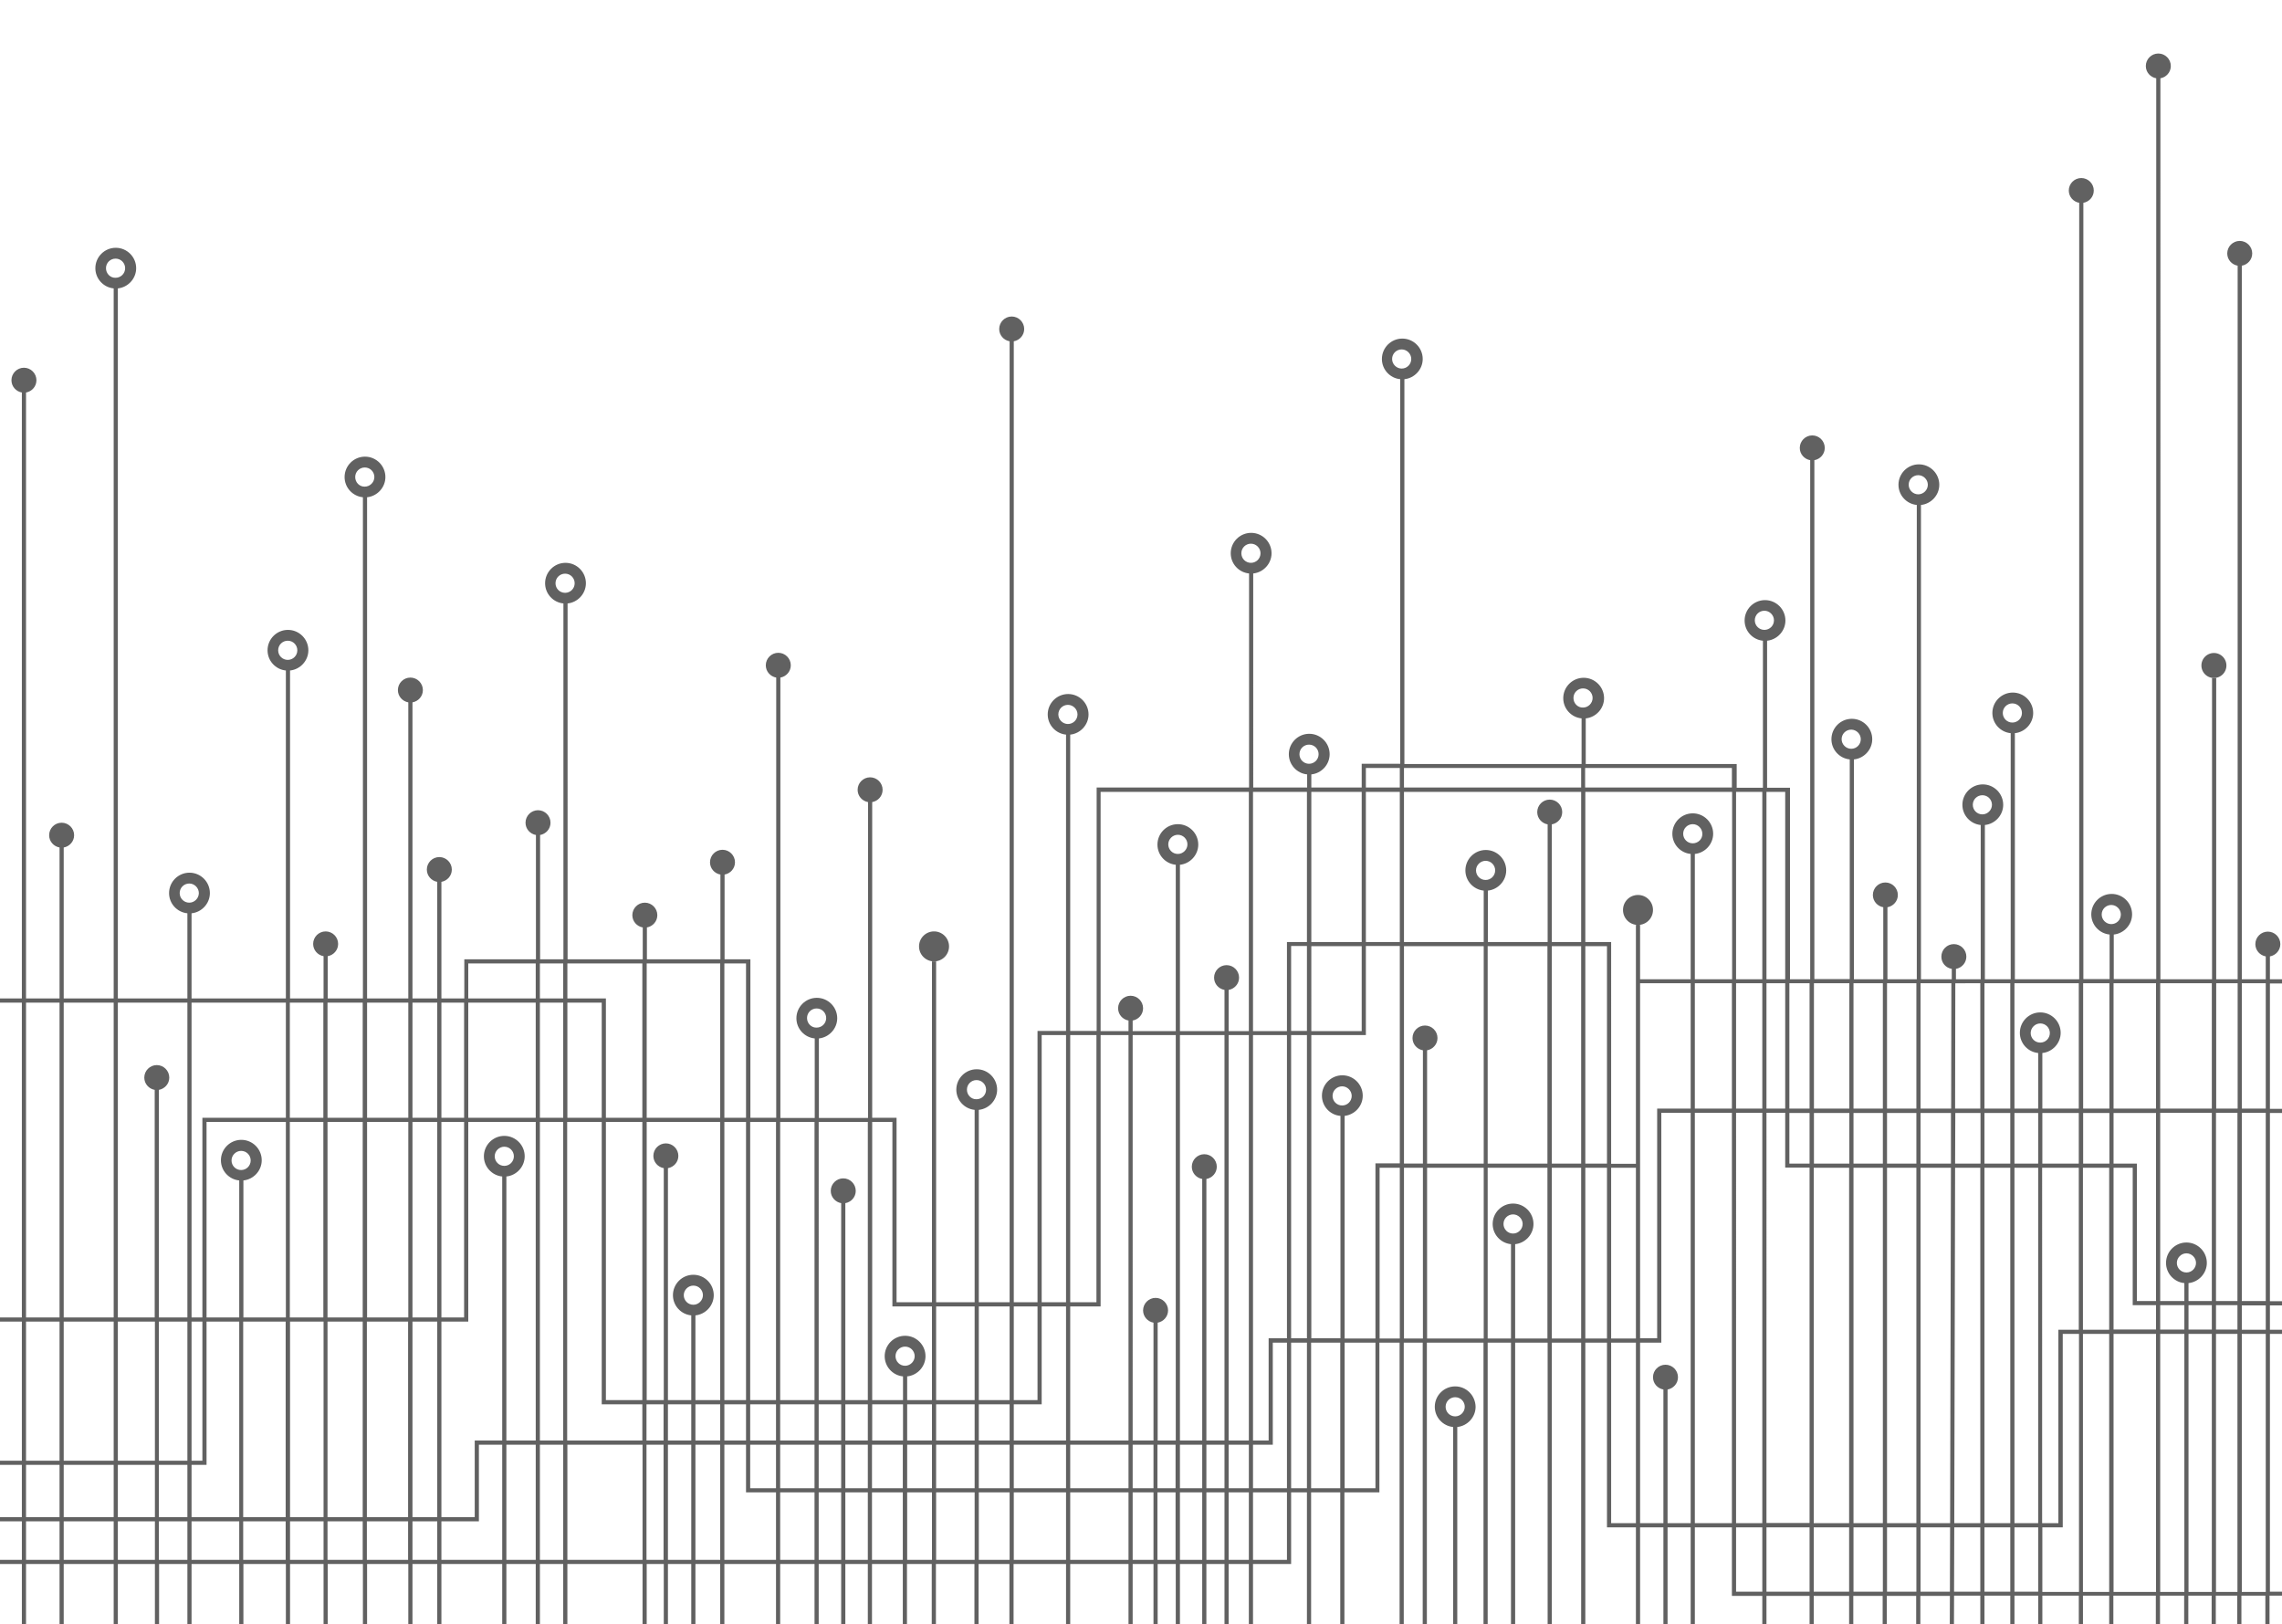 <?xml version="1.0" encoding="utf-8"?>
<svg id="master-artboard" viewBox="0 0 1096 780" version="1.0" xmlns="http://www.w3.org/2000/svg" x="0px" y="0px" width="1096px" height="780px" enable-background="new 0 0 1096 780" xmlns:xlink="http://www.w3.org/1999/xlink">
<defs>
			<path d="M 0 0 H 1096 V 780 H 0 V 0 Z" id="SVGID_1_"/>
		</defs><clipPath id="SVGID_2_">
			<use overflow="visible" xlink:href="#SVGID_1_"/>
		</clipPath><path d="M 1069.3 319.6 A 6 6 0 0 1 1063.3 325.6 A 6 6 0 0 1 1057.3 319.6 A 6 6 0 0 1 1063.3 313.6 A 6 6 0 0 1 1069.3 319.6 Z" fill="#616161" transform="matrix(1, 0, 0, 1, 0, 0)"/><path d="M 455.8 454.5 A 7.2 7.2 0 0 1 448.6 461.7 A 7.2 7.2 0 0 1 441.4 454.5 A 7.2 7.2 0 0 1 448.6 447.3 A 7.2 7.2 0 0 1 455.8 454.5 Z" fill="#616161" transform="matrix(1, 0, 0, 1, 0, 0)"/><path fill="#616161" d="M698.9,665.8c-5.4,0-9.8,4.4-9.8,9.8c0,5,3.8,9.2,8.8,9.7v105.4h2V685.3c4.9-0.5,8.8-4.7,8.8-9.7&#10;&#9;&#9;&#9;&#9;C708.6,670.2,704.3,665.8,698.9,665.8z M698.9,680.2c-2.6,0-4.6-2.1-4.6-4.6c0-2.6,2.1-4.6,4.6-4.6c2.6,0,4.6,2.1,4.6,4.6&#10;&#9;&#9;&#9;&#9;C703.5,678.1,701.4,680.2,698.9,680.2z" transform="matrix(1, 0, 0, 1, 0, 0)"/><path fill="#616161" d="M1147.5,764.4h-57.3V640.6h25.1v-2h-25.1v-11.7h27.8v-2h-27.8v-90.4h33.9v-2h-33.9v-60.2h47.1v-2h-47.1&#10;&#9;&#9;&#9;&#9;v-11c2.8-0.5,5-2.9,5-5.9c0-3.3-2.7-6-6-6c-3.3,0-6,2.7-6,6c0,3,2.2,5.4,5,5.9v11h-11.5V127.6c2.8-0.5,5-2.9,5-5.9&#10;&#9;&#9;&#9;&#9;c0-3.3-2.7-6-6-6c-3.3,0-6,2.7-6,6c0,3,2.2,5.4,5,5.9v342.7h-10.3V325.6h-2v144.7h-24.8V37.6c2.8-0.5,5-2.9,5-5.9&#10;&#9;&#9;&#9;&#9;c0-3.3-2.7-6-6-6s-6,2.7-6,6c0,3,2.2,5.4,5,5.9v432.6h-20.4v-21.4c4.9-0.5,8.8-4.7,8.8-9.7c0-5.4-4.4-9.8-9.8-9.8&#10;&#9;&#9;&#9;&#9;s-9.8,4.4-9.8,9.8c0,5,3.8,9.2,8.8,9.7v21.4h-12.6V97.4c2.8-0.5,5-2.9,5-5.9c0-3.3-2.7-6-6-6s-6,2.7-6,6c0,3,2.2,5.4,5,5.9v372.9&#10;&#9;&#9;&#9;&#9;h-30.9V352.1c4.9-0.5,8.8-4.7,8.8-9.7c0-5.4-4.4-9.8-9.8-9.8c-5.4,0-9.8,4.4-9.8,9.8c0,5,3.8,9.2,8.8,9.7v118.2h-12.4v-74.1&#10;&#9;&#9;&#9;&#9;c4.9-0.5,8.8-4.7,8.8-9.7c0-5.4-4.4-9.8-9.8-9.8c-5.4,0-9.8,4.4-9.8,9.8c0,5,3.8,9.2,8.8,9.7v74.1h-11.9l0-5c2.8-0.5,5-2.9,5-5.9&#10;&#9;&#9;&#9;&#9;c0-3.3-2.7-6-6-6s-6,2.7-6,6c0,3,2.1,5.4,5,5.9l0,5h-14.8V242.5c4.9-0.5,8.8-4.7,8.8-9.7c0-5.4-4.4-9.8-9.8-9.8s-9.8,4.4-9.8,9.8&#10;&#9;&#9;&#9;&#9;c0,5,3.8,9.2,8.8,9.7v227.8h-14.1v-34.6c2.8-0.5,5-2.9,5-5.9c0-3.3-2.7-6-6-6c-3.3,0-6,2.7-6,6c0,3,2.2,5.4,5,5.9v34.6h-14.1&#10;&#9;&#9;&#9;&#9;V364.7c4.9-0.5,8.8-4.7,8.8-9.7c0-5.4-4.4-9.8-9.8-9.8s-9.8,4.4-9.8,9.8c0,5,3.8,9.2,8.8,9.7v105.5h-17V221c2.8-0.5,5-2.9,5-5.9&#10;&#9;&#9;&#9;&#9;c0-3.3-2.7-6-6-6c-3.3,0-6,2.7-6,6c0,3,2.2,5.4,5,5.9v249.3h-9.7v-92h-11v-70.6c4.9-0.5,8.8-4.7,8.8-9.7c0-5.4-4.4-9.8-9.8-9.8&#10;&#9;&#9;&#9;&#9;s-9.8,4.4-9.8,9.8c0,5,3.8,9.2,8.8,9.7v70.6h-12.6v-11.4h-72.5v-21.9c4.9-0.5,8.8-4.7,8.8-9.7c0-5.4-4.4-9.8-9.8-9.8&#10;&#9;&#9;&#9;&#9;c-5.4,0-9.8,4.4-9.8,9.8c0,5,3.8,9.2,8.8,9.7v21.9h-85.1V182.1c4.9-0.5,8.8-4.7,8.8-9.7c0-5.4-4.4-9.8-9.8-9.8s-9.8,4.4-9.8,9.8&#10;&#9;&#9;&#9;&#9;c0,5,3.8,9.2,8.8,9.7v184.7H654v11.4h-24.2v-6.3c4.9-0.5,8.8-4.7,8.8-9.7c0-5.4-4.4-9.8-9.8-9.8c-5.4,0-9.8,4.4-9.8,9.8&#10;&#9;&#9;&#9;&#9;c0,5,3.8,9.2,8.8,9.7v6.3h-25.9V275.4c4.9-0.5,8.8-4.7,8.8-9.7c0-5.4-4.4-9.8-9.8-9.8s-9.8,4.4-9.8,9.8c0,5,3.8,9.2,8.8,9.7&#10;&#9;&#9;&#9;&#9;v102.8h-73.2v116.9H514V352.8c4.9-0.5,8.8-4.7,8.8-9.7c0-5.4-4.4-9.8-9.8-9.8s-9.8,4.4-9.8,9.8c0,5,3.8,9.2,8.8,9.7v142.3h-13.7&#10;&#9;&#9;&#9;&#9;v130.3h-11.4V163.9c2.8-0.5,5-2.9,5-5.9c0-3.3-2.7-6-6-6c-3.3,0-6,2.7-6,6c0,3,2.2,5.4,5,5.9v461.5h-14.8V533&#10;&#9;&#9;&#9;&#9;c4.9-0.5,8.8-4.7,8.8-9.7c0-5.4-4.4-9.8-9.8-9.8s-9.8,4.4-9.8,9.8c0,5,3.8,9.2,8.8,9.7v92.4h-18.5V461.7h-1h-1v163.7h-17v-88.6&#10;&#9;&#9;&#9;&#9;h-11.7V385.2c2.8-0.5,5-2.9,5-5.9c0-3.3-2.7-6-6-6c-3.3,0-6,2.7-6,6c0,3,2.2,5.4,5,5.9v151.7h-23.6v-38.2&#10;&#9;&#9;&#9;&#9;c4.9-0.5,8.8-4.7,8.8-9.7c0-5.4-4.4-9.8-9.8-9.8s-9.8,4.4-9.8,9.8c0,5,3.8,9.2,8.8,9.7v38.2h-16.5V325.4c2.8-0.5,5-2.9,5-5.9&#10;&#9;&#9;&#9;&#9;c0-3.3-2.7-6-6-6c-3.3,0-6,2.7-6,6c0,3,2.2,5.4,5,5.9v211.4h-12.4v-76.1h-12.4V420c2.8-0.5,5-2.9,5-5.9c0-3.3-2.7-6-6-6&#10;&#9;&#9;&#9;&#9;c-3.3,0-6,2.7-6,6c0,3,2.2,5.4,5,5.9v40.7h-35.3v-15.3c2.8-0.5,5-2.9,5-5.9c0-3.3-2.7-6-6-6c-3.3,0-6,2.7-6,6c0,3,2.2,5.4,5,5.9&#10;&#9;&#9;&#9;&#9;v15.3h-36.1V289.8c4.9-0.5,8.8-4.7,8.8-9.7c0-5.4-4.4-9.8-9.8-9.8s-9.8,4.4-9.8,9.8c0,5,3.8,9.2,8.8,9.7v170.9h-11.2V401&#10;&#9;&#9;&#9;&#9;c2.8-0.5,5-2.9,5-5.9c0-3.3-2.7-6-6-6c-3.3,0-6,2.7-6,6c0,3,2.2,5.4,5,5.9v59.7h-34.4v18.8H212v-56c2.8-0.5,5-2.9,5-5.9&#10;&#9;&#9;&#9;&#9;c0-3.3-2.7-6-6-6c-3.3,0-6,2.7-6,6c0,3,2.2,5.4,5,5.9v56h-11.9V337.3c2.8-0.5,5-2.9,5-5.9c0-3.3-2.7-6-6-6c-3.3,0-6,2.7-6,6&#10;&#9;&#9;&#9;&#9;c0,3,2.2,5.4,5,5.9v142.2h-19.8V238.8c4.9-0.5,8.8-4.7,8.8-9.7c0-5.4-4.4-9.8-9.8-9.8s-9.8,4.4-9.8,9.8c0,5,3.8,9.2,8.8,9.7&#10;&#9;&#9;&#9;&#9;v240.7h-16.9v-20.3c2.8-0.5,5-2.9,5-5.9c0-3.3-2.7-6-6-6c-3.3,0-6,2.7-6,6c0,3,2.2,5.4,5,5.9v20.3h-16.1V322&#10;&#9;&#9;&#9;&#9;c4.9-0.5,8.8-4.7,8.8-9.7c0-5.4-4.4-9.8-9.8-9.8s-9.8,4.4-9.8,9.8c0,5,3.8,9.2,8.8,9.7v157.5H92v-40.9c4.9-0.5,8.8-4.7,8.8-9.7&#10;&#9;&#9;&#9;&#9;c0-5.4-4.4-9.8-9.8-9.8s-9.8,4.4-9.8,9.8c0,5,3.8,9.2,8.8,9.7v40.9H56.6v-341c4.9-0.5,8.8-4.7,8.8-9.7c0-5.4-4.4-9.8-9.8-9.8&#10;&#9;&#9;&#9;&#9;s-9.8,4.4-9.8,9.8c0,5,3.8,9.2,8.8,9.7v341h-24V407c2.8-0.5,5-2.9,5-5.9c0-3.3-2.7-6-6-6c-3.3,0-6,2.7-6,6c0,3,2.2,5.4,5,5.9&#10;&#9;&#9;&#9;&#9;v72.5H12.5v-291c2.8-0.5,5-2.9,5-5.9c0-3.3-2.7-6-6-6c-3.3,0-6,2.7-6,6c0,3,2.2,5.4,5,5.9v291H-0.4v2h10.9v151.2H-0.4v2h10.9&#10;&#9;&#9;&#9;&#9;v66.8H-2.3v2h12.8v25.1H-1.3v2h11.8v18.5H-3.4v2h13.9v39.6h2v-39.6h16.1v39.6h2v-39.6h24v45.8h2v-45.8h17.8v39.6h2v-39.6H90v39.6&#10;&#9;&#9;&#9;&#9;h2v-39.6h22.9v39.6h2v-39.6h20.4v37.3h2v-37.3h16.1v39.6h2v-39.6h16.9v37.3h2v-37.3h19.8v37.3h2v-37.3H210v37.3h2v-37.3h29.2&#10;&#9;&#9;&#9;&#9;v39.6h2v-39.6h14.1v37.3h2v-37.3h11.2v37.3h2v-37.3h36.1v37.3h2v-37.3h8.2V795h2v-43.9H332v37.3h2v-37.3h11.9v46.6h2v-46.6h24.8&#10;&#9;&#9;&#9;&#9;v46.6h2v-46.6h16.5v39.6h2v-39.6H404V795h2v-43.9h10.8v39.6h2v-39.6h14.8v39.6h2v-39.6h11.9v39.6h2v-39.6h18.5v39.6h2v-39.6h14.8&#10;&#9;&#9;&#9;&#9;v39.6h2v-39.6H512v39.6h2v-39.6h28v39.6h2v-39.6h10v39.6h2v-39.6h8.7v39.6h2v-39.6h10.7v39.6h2v-39.6h8.7v39.6h2v-39.6h9.7v39.6&#10;&#9;&#9;&#9;&#9;h2v-39.6h18.3v-34.4h7.6v74h2v-74h14v74h2v-74h16.8v-71.9h9.7v145.9h2V644.8h9.1v145.9h2V644.8h27.2v145.9h2V644.8h11.2v145.9h2&#10;&#9;&#9;&#9;&#9;V644.8h15.6v145.9h2V644.8h14.1v145.9h2V644.8h10.4v88.7h13.9v57.2h2v-57.2h11.2v57.2h2v-57.2H812v57.2h2v-57.2h17.8v32.9h14.6&#10;&#9;&#9;&#9;&#9;v24.2h2v-24.2h20.7v24.2h2v-24.2h17v24.2h2v-24.2h14.1v24.2h2v-24.2h14.1v24.2h2v-24.2h14.2l-0.1,24.2l2,0l0.1-24.3h12.6v24.2h2&#10;&#9;&#9;&#9;&#9;v-24.2h12.4v24.2h2v-24.2h11.4v24.2h2v-24.2h17.5v24.2h2v-24.2h12.6v24.2h2v-24.2h20.4v24.2h2v-24.2h11.6v24.2h2v-24.2h11.2v24.2&#10;&#9;&#9;&#9;&#9;h2v-24.2h10.3v24.2h2v-24.2h11.5v24.2h2v-24.2h57.3V764.4z M1009.4,439.2c0-2.6,2.1-4.6,4.6-4.6s4.6,2.1,4.6,4.6&#10;&#9;&#9;&#9;&#9;c0,2.6-2.1,4.6-4.6,4.6S1009.4,441.7,1009.4,439.2z M961.9,342.4c0-2.6,2.1-4.6,4.6-4.6c2.6,0,4.6,2.1,4.6,4.6&#10;&#9;&#9;&#9;&#9;c0,2.6-2.1,4.6-4.6,4.6C963.9,347,961.9,344.9,961.9,342.4z M947.5,386.5c0-2.6,2.1-4.6,4.6-4.6c2.6,0,4.6,2.1,4.6,4.6&#10;&#9;&#9;&#9;&#9;s-2.1,4.6-4.6,4.6C949.5,391.1,947.5,389,947.5,386.5z M916.7,232.8c0-2.6,2.1-4.6,4.6-4.6s4.6,2.1,4.6,4.6s-2.1,4.6-4.6,4.6&#10;&#9;&#9;&#9;&#9;S916.7,235.3,916.7,232.8z M884.5,355c0-2.6,2.1-4.6,4.6-4.6s4.6,2.1,4.6,4.6c0,2.6-2.1,4.6-4.6,4.6S884.5,357.5,884.5,355z&#10;&#9;&#9;&#9;&#9; M842.8,297.9c0-2.6,2.1-4.6,4.6-4.6s4.6,2.1,4.6,4.6c0,2.6-2.1,4.6-4.6,4.6S842.8,300.5,842.8,297.9z M755.7,335.2&#10;&#9;&#9;&#9;&#9;c0-2.6,2.1-4.6,4.6-4.6c2.6,0,4.6,2.1,4.6,4.6s-2.1,4.6-4.6,4.6C757.8,339.9,755.7,337.8,755.7,335.2z M668.6,172.4&#10;&#9;&#9;&#9;&#9;c0-2.6,2.1-4.6,4.6-4.6s4.6,2.1,4.6,4.6c0,2.6-2.1,4.6-4.6,4.6S668.6,174.9,668.6,172.4z M624.1,362.2c0-2.6,2.1-4.6,4.6-4.6&#10;&#9;&#9;&#9;&#9;c2.6,0,4.6,2.1,4.6,4.6c0,2.6-2.1,4.6-4.6,4.6C626.2,366.8,624.1,364.8,624.1,362.2z M596.2,265.7c0-2.6,2.1-4.6,4.6-4.6&#10;&#9;&#9;&#9;&#9;s4.6,2.1,4.6,4.6c0,2.6-2.1,4.6-4.6,4.6S596.2,268.3,596.2,265.7z M508.3,343.1c0-2.6,2.1-4.6,4.6-4.6s4.6,2.1,4.6,4.6&#10;&#9;&#9;&#9;&#9;c0,2.6-2.1,4.6-4.6,4.6S508.3,345.6,508.3,343.1z M464.4,523.3c0-2.6,2.1-4.6,4.6-4.6c2.6,0,4.6,2.1,4.6,4.6&#10;&#9;&#9;&#9;&#9;c0,2.6-2.1,4.6-4.6,4.6C466.5,528,464.4,525.9,464.4,523.3z M387.6,488.9c0-2.6,2.1-4.6,4.6-4.6c2.6,0,4.6,2.1,4.6,4.6&#10;&#9;&#9;&#9;&#9;c0,2.6-2.1,4.6-4.6,4.6C389.7,493.6,387.6,491.5,387.6,488.9z M266.8,280.1c0-2.6,2.1-4.6,4.6-4.6c2.6,0,4.6,2.1,4.6,4.6&#10;&#9;&#9;&#9;&#9;c0,2.6-2.1,4.6-4.6,4.6C268.9,284.7,266.8,282.7,266.8,280.1z M170.6,229.1c0-2.6,2.1-4.6,4.6-4.6c2.6,0,4.6,2.1,4.6,4.6&#10;&#9;&#9;&#9;&#9;s-2.1,4.6-4.6,4.6C172.7,233.8,170.6,231.7,170.6,229.1z M133.6,312.3c0-2.6,2.1-4.6,4.6-4.6c2.6,0,4.6,2.1,4.6,4.6&#10;&#9;&#9;&#9;&#9;c0,2.6-2.1,4.6-4.6,4.6C135.7,316.9,133.6,314.9,133.6,312.3z M86.3,428.9c0-2.6,2.1-4.6,4.6-4.6s4.6,2.1,4.6,4.6&#10;&#9;&#9;&#9;&#9;s-2.1,4.6-4.6,4.6S86.3,431.5,86.3,428.9z M50.9,128.8c0-2.6,2.1-4.6,4.6-4.6c2.6,0,4.6,2.1,4.6,4.6c0,2.6-2.1,4.6-4.6,4.6&#10;&#9;&#9;&#9;&#9;C53,133.5,50.9,131.4,50.9,128.8z M1088.2,638.6h-11.5v-11.7h11.5V638.6z M685.4,504.4c2.8-0.5,5-2.9,5-5.9c0-3.3-2.7-6-6-6&#10;&#9;&#9;&#9;&#9;c-3.3,0-6,2.7-6,6c0,3,2.2,5.4,5,5.9v54.4h-9.1V454.4h38.3v104.4h-27.2V504.4z M660.6,642.8h-14.8V535.9c4.9-0.6,8.7-4.7,8.7-9.7&#10;&#9;&#9;&#9;&#9;c0-5.4-4.4-9.8-9.8-9.8s-9.8,4.4-9.8,9.8c0,5.1,3.9,9.3,8.9,9.7v106.8h-14V497.1H656v-42.8h16.3v104.4h-11.7V642.8z M644.6,530.9&#10;&#9;&#9;&#9;&#9;c-2.6,0-4.6-2.1-4.6-4.6c0-2.6,2.1-4.6,4.6-4.6s4.6,2.1,4.6,4.6C649.2,528.8,647.2,530.9,644.6,530.9z M360.3,693.8h12.4v20.9&#10;&#9;&#9;&#9;&#9;h-12.4V693.8z M242.2,559.9c-2.6,0-4.6-2.1-4.6-4.6s2.1-4.6,4.6-4.6c2.6,0,4.6,2.1,4.6,4.6S244.8,559.9,242.2,559.9z M243.2,565&#10;&#9;&#9;&#9;&#9;c4.9-0.5,8.8-4.7,8.8-9.7c0-5.4-4.4-9.8-9.8-9.8s-9.8,4.4-9.8,9.8c0,5,3.8,9.2,8.8,9.7v126.8H228v36.8H212v-93.9h12.9v-95.9h32.4&#10;&#9;&#9;&#9;&#9;v153h-14.1V565z M90,701.5H76.3v-66.8H90V701.5z M92,634.7h5.2v66.8H92V634.7z M74.3,701.5H56.6v-66.8h17.8V701.5z M54.6,701.5&#10;&#9;&#9;&#9;&#9;h-24v-66.8h24V701.5z M54.6,703.5v25.1h-24v-25.1H54.6z M56.6,703.5h17.8v25.1H56.6V703.5z M76.3,703.5H90v25.1H76.3V703.5z&#10;&#9;&#9;&#9;&#9; M92,703.5h7.2v-68.8h15.7v93.9H92V703.5z M210,632.7h-11.9v-93.9H210V632.7z M212,538.8h10.9v93.9H212V538.8z M196.1,632.7&#10;&#9;&#9;&#9;&#9;h-19.8v-93.9h19.8V632.7z M174.2,632.7h-16.9v-93.9h16.9V632.7z M155.3,632.7h-16.1v-93.9h16.1V632.7z M137.3,632.7h-20.4v-65.8&#10;&#9;&#9;&#9;&#9;c4.9-0.5,8.8-4.7,8.8-9.7c0-5.4-4.4-9.8-9.8-9.8s-9.8,4.4-9.8,9.8c0,5,3.8,9.2,8.8,9.7v65.8H99.2v-93.9h38.1V632.7z M115.8,561.9&#10;&#9;&#9;&#9;&#9;c-2.6,0-4.6-2.1-4.6-4.6s2.1-4.6,4.6-4.6c2.6,0,4.6,2.1,4.6,4.6S118.4,561.9,115.8,561.9z M116.8,634.7h20.4v93.9h-20.4V634.7z&#10;&#9;&#9;&#9;&#9; M139.3,634.7h16.1v93.9h-16.1V634.7z M157.3,634.7h16.9v93.9h-16.9V634.7z M176.2,634.7h19.8v93.9h-19.8V634.7z M198.1,634.7&#10;&#9;&#9;&#9;&#9;H210v93.9h-11.9V634.7z M289,536.8h-16.5v-55.3H289V536.8z M270.5,536.8h-11.2v-55.3h11.2V536.8z M257.3,536.8h-32.4v-55.3h32.4&#10;&#9;&#9;&#9;&#9;V536.8z M259.3,538.8h11.2v153h-11.2V538.8z M272.5,538.8H289v135.6h19.5v17.4h-36.1V538.8z M345.9,672.4H334v-40.7&#10;&#9;&#9;&#9;&#9;c4.9-0.5,8.8-4.7,8.8-9.7c0-5.4-4.4-9.8-9.8-9.8s-9.8,4.4-9.8,9.8c0,5,3.8,9.2,8.8,9.7v40.7h-11.2V561c2.8-0.5,5-2.9,5-5.9&#10;&#9;&#9;&#9;&#9;c0-3.3-2.7-6-6-6c-3.3,0-6,2.7-6,6c0,3,2.2,5.4,5,5.9v111.4h-8.2V538.8h35.3V672.4z M347.9,538.8h10.4v133.6h-10.4V538.8z&#10;&#9;&#9;&#9;&#9; M333,626.6c-2.6,0-4.6-2.1-4.6-4.6s2.1-4.6,4.6-4.6c2.6,0,4.6,2.1,4.6,4.6S335.5,626.6,333,626.6z M308.5,672.4H291V538.8h17.5&#10;&#9;&#9;&#9;&#9;V672.4z M310.5,674.4h8.2v17.4h-8.2V674.4z M320.8,674.4H332v17.4h-11.2V674.4z M334,674.4h11.9v17.4H334V674.4z M347.9,674.4&#10;&#9;&#9;&#9;&#9;h10.4v17.4h-10.4V674.4z M360.3,674.4h12.4v17.4h-12.4V674.4z M500.3,627.4H512v64.4h-25.1v-17.4h13.4V627.4z M528.6,497.1H542&#10;&#9;&#9;&#9;&#9;v194.7h-28v-64.4h14.6V497.1z M588.1,691.8h-8.7V566.2c2.8-0.5,5-2.9,5-5.9c0-3.3-2.7-6-6-6c-3.3,0-6,2.7-6,6c0,3,2.2,5.4,5,5.9&#10;&#9;&#9;&#9;&#9;v125.6h-10.7V497.1h21.4V691.8z M590.1,497.1h9.7v194.7h-9.7V497.1z M564.7,691.8h-8.7v-56.6c2.8-0.5,5-2.9,5-5.9&#10;&#9;&#9;&#9;&#9;c0-3.3-2.7-6-6-6c-3.3,0-6,2.7-6,6c0,3,2.2,5.4,5,5.9v56.6h-10V497.1h20.7V691.8z M484.9,691.8h-14.8v-17.4h14.8V691.8z&#10;&#9;&#9;&#9;&#9; M468.1,691.8h-18.5v-17.4h18.5V691.8z M447.6,691.8h-11.9v-17.4h11.9V691.8z M433.7,691.8h-14.8v-17.4h14.8V691.8z M416.8,691.8&#10;&#9;&#9;&#9;&#9;H406v-17.4h10.8V691.8z M404,691.8h-10.8v-17.4H404V691.8z M391.2,691.8h-16.5v-17.4h16.5V691.8z M374.7,693.8h16.5v20.9h-16.5&#10;&#9;&#9;&#9;&#9;V693.8z M393.2,693.8H404v20.9h-10.8V693.8z M406,693.8h10.8v20.9H406V693.8z M418.8,693.8h14.8v20.9h-14.8V693.8z M435.7,693.8&#10;&#9;&#9;&#9;&#9;h11.9v20.9h-11.9V693.8z M449.6,693.8h18.5v20.9h-18.5V693.8z M470.1,693.8h14.8v20.9h-14.8V693.8z M486.9,693.8H512v20.9h-25.1&#10;&#9;&#9;&#9;&#9;V693.8z M514,693.8h28v20.9h-28V693.8z M544,693.8h10v20.9h-10V693.8z M555.9,693.8h8.7v20.9h-8.7V693.8z M566.7,693.8h10.7v20.9&#10;&#9;&#9;&#9;&#9;h-10.7V693.8z M579.4,693.8h8.7v20.9h-8.7V693.8z M590.1,693.8h9.7v20.9h-9.7V693.8z M601.8,693.8h9.5v-49h6.8v69.9h-16.3V693.8z&#10;&#9;&#9;&#9;&#9; M609.3,642.8v49h-7.5V497.1h16.3v145.6H609.3z M620.1,497.1h7.6v145.6h-7.6V497.1z M627.7,495.1h-7.6v-40.8h7.6V495.1z&#10;&#9;&#9;&#9;&#9; M629.7,454.4H654v40.8h-24.2V454.4z M745.3,395.9c2.8-0.5,5-2.9,5-5.9c0-3.3-2.7-6-6-6c-3.3,0-6,2.7-6,6c0,3,2.2,5.4,5,5.9v56.5&#10;&#9;&#9;&#9;&#9;h-28.7v-24.7c4.9-0.5,8.8-4.7,8.8-9.7c0-5.4-4.4-9.8-9.8-9.8c-5.4,0-9.8,4.4-9.8,9.8c0,5,3.8,9.2,8.8,9.7v24.7h-38.3v-72.1h85.1&#10;&#9;&#9;&#9;&#9;v72.1h-14.1V395.9z M713.5,422.6c-2.6,0-4.6-2.1-4.6-4.6s2.1-4.6,4.6-4.6c2.6,0,4.6,2.1,4.6,4.6S716.1,422.6,713.5,422.6z&#10;&#9;&#9;&#9;&#9; M672.3,452.4H656v-72.1h16.3V452.4z M714.5,454.4h28.7v104.4h-28.7V454.4z M745.3,454.4h14.1v104.4h-14.1V454.4z M761.4,454.4&#10;&#9;&#9;&#9;&#9;h10.4v104.4h-10.4V454.4z M761.4,452.4v-72.1h70.5v90H814v-60.2c4.9-0.5,8.8-4.7,8.8-9.7c0-5.4-4.4-9.8-9.8-9.8s-9.8,4.4-9.8,9.8&#10;&#9;&#9;&#9;&#9;c0,5,3.8,9.2,8.8,9.7v60.2h-24.3v-26.1h-1c4,0,7.2-3.2,7.2-7.2c0-4-3.2-7.2-7.2-7.2c-4,0-7.2,3.2-7.2,7.2c0,4,3.2,7.2,7.2,7.2h-1&#10;&#9;&#9;&#9;&#9;v26.1v88.6h-11.9V452.4H761.4z M813,405c-2.6,0-4.6-2.1-4.6-4.6c0-2.6,2.1-4.6,4.6-4.6s4.6,2.1,4.6,4.6&#10;&#9;&#9;&#9;&#9;C817.7,402.9,815.6,405,813,405z M785.7,560.8v82h-11.9v-82H785.7z M787.7,560.8v-88.6H812v60.2h-16.1v110.3h-8.2V560.8z&#10;&#9;&#9;&#9;&#9; M814,472.2h17.8v60.2H814V472.2z M833.8,472.2h12.6v60.2h-12.6V472.2z M848.4,472.2h9v60.2h-9V472.2z M846.4,534.4v197.1h-12.6&#10;&#9;&#9;&#9;&#9;V534.4H846.4z M848.4,534.4h9v26.3h11.7v170.7h-20.7V534.4z M1062.3,624.8h-11.2v-8.6c4.9-0.5,8.8-4.7,8.8-9.7&#10;&#9;&#9;&#9;&#9;c0-5.4-4.4-9.8-9.8-9.8s-9.8,4.4-9.8,9.8c0,5,3.8,9.2,8.8,9.7v8.6h-11.6v-90.4h24.8V624.8z M1064.3,534.4h10.3v90.4h-10.3V534.4z&#10;&#9;&#9;&#9;&#9; M1050.1,611.1c-2.6,0-4.6-2.1-4.6-4.6s2.1-4.6,4.6-4.6s4.6,2.1,4.6,4.6S1052.7,611.1,1050.1,611.1z M1035.5,624.8h-9.2v-66&#10;&#9;&#9;&#9;&#9;h-11.2v-24.3h20.4V624.8z M1013.1,558.8h-12.6v-24.3h12.6V558.8z M998.4,558.8h-17.5v-24.3h17.5V558.8z M978.9,558.8h-11.4v-24.3&#10;&#9;&#9;&#9;&#9;h11.4V558.8z M965.5,558.8h-12.4v-24.3h12.4V558.8z M951.1,558.8H939l0.1-24.3h12.1V558.8z M937,558.8h-14.6v-24.3H937L937,558.8&#10;&#9;&#9;&#9;&#9;z M920.4,558.8h-14.1v-24.3h14.1V558.8z M904.3,558.8h-14.1v-24.3h14.1V558.8z M888.2,558.8h-17v-24.3h17V558.8z M869.1,558.8&#10;&#9;&#9;&#9;&#9;h-9.7v-24.3h9.7V558.8z M871.1,560.8h17v170.7h-17V560.8z M890.2,560.8h14.1v170.7h-14.1V560.8z M906.3,560.8h14.1v170.7h-14.1&#10;&#9;&#9;&#9;&#9;V560.8z M922.4,560.8H937l-0.4,170.7h-14.2V560.8z M939,560.8h12.1v170.7h-12.5L939,560.8z M953.1,560.8h12.4v170.7h-12.4V560.8z&#10;&#9;&#9;&#9;&#9; M967.5,560.8h11.4v170.7h-11.4V560.8z M980.9,560.8h17.5v77.8h-9.8v92.9h-7.8V560.8z M1000.4,560.8h12.6v77.8h-12.6V560.8z&#10;&#9;&#9;&#9;&#9; M1015.1,560.8h9.2v66h11.2v11.7h-20.4V560.8z M1037.5,626.8h11.6v11.7h-11.6V626.8z M1051.1,626.8h11.2v11.7h-11.2V626.8z&#10;&#9;&#9;&#9;&#9; M1064.3,626.8h10.3v11.7h-10.3V626.8z M1088.2,624.8h-11.5v-90.4h11.5V624.8z M1088.2,472.2v60.2h-11.5v-60.2H1088.2z&#10;&#9;&#9;&#9;&#9; M1074.7,472.2v60.2h-10.3v-60.2H1074.7z M1062.3,472.2v60.2h-24.8v-60.2H1062.3z M1035.5,472.2v60.2h-20.4v-60.2H1035.5z&#10;&#9;&#9;&#9;&#9; M1013.1,472.2v60.2h-12.6v-60.2H1013.1z M998.4,472.2v60.2h-17.5v-26.7c4.9-0.5,8.8-4.7,8.8-9.7c0-5.4-4.4-9.8-9.8-9.8&#10;&#9;&#9;&#9;&#9;c-5.4,0-9.8,4.4-9.8,9.8c0,5,3.8,9.2,8.8,9.7v26.7h-11.4v-60.2H998.4z M979.9,500.7c-2.6,0-4.6-2.1-4.6-4.6s2.1-4.6,4.6-4.6&#10;&#9;&#9;&#9;&#9;c2.6,0,4.6,2.1,4.6,4.6S982.5,500.7,979.9,500.7z M965.5,472.2v60.2h-12.4v-60.2H965.5z M951.1,472.2v60.2H939l0.1-60.2H951.1z&#10;&#9;&#9;&#9;&#9; M937.2,472.2l-0.1,60.2h-14.7v-60.2H937.2z M920.4,472.2v60.2h-14.1v-60.2H920.4z M904.3,472.2v60.2h-14.1v-60.2H904.3z&#10;&#9;&#9;&#9;&#9; M888.2,472.2v60.2h-17v-60.2H888.2z M869.1,472.2v60.2h-9.7v-60.2H869.1z M857.4,380.3v90h-9v-90H857.4z M846.4,380.3v90h-12.6&#10;&#9;&#9;&#9;&#9;v-90H846.4z M831.8,368.8v9.4h-70.5v-9.4H831.8z M759.4,368.8v9.4h-85.1v-9.4H759.4z M656,368.8h16.3v9.4H656V368.8z M654,380.3&#10;&#9;&#9;&#9;&#9;v72.1h-24.2v-72.1H654z M627.7,380.3v72.1h-9.6v42.8h-16.3V380.3H627.7z M528.6,380.3h71.2v114.9h-9.7v-19.8c2.8-0.5,5-2.9,5-5.9&#10;&#9;&#9;&#9;&#9;c0-3.3-2.7-6-6-6c-3.3,0-6,2.7-6,6c0,3,2.2,5.4,5,5.9v19.8h-21.4v-79.9c4.9-0.5,8.8-4.7,8.8-9.7c0-5.4-4.4-9.8-9.8-9.8&#10;&#9;&#9;&#9;&#9;c-5.4,0-9.8,4.4-9.8,9.8c0,5,3.8,9.2,8.8,9.7v79.9H544v-5.1c2.8-0.5,5-2.9,5-5.9c0-3.3-2.7-6-6-6c-3.3,0-6,2.7-6,6&#10;&#9;&#9;&#9;&#9;c0,3,2.2,5.4,5,5.9v5.1h-13.4V380.3z M565.7,410.1c-2.6,0-4.6-2.1-4.6-4.6s2.1-4.6,4.6-4.6c2.6,0,4.6,2.1,4.6,4.6&#10;&#9;&#9;&#9;&#9;S568.2,410.1,565.7,410.1z M526.6,497.1v128.3H514V497.1H526.6z M500.3,497.1H512v128.3h-11.7V497.1z M498.3,627.4v45h-11.4v-45&#10;&#9;&#9;&#9;&#9;H498.3z M484.9,627.4v45h-14.8v-45H484.9z M468.1,627.4v45h-18.5v-45H468.1z M428.6,538.8v88.6h19v45h-11.9V661&#10;&#9;&#9;&#9;&#9;c4.9-0.5,8.8-4.7,8.8-9.7c0-5.4-4.4-9.8-9.8-9.8s-9.8,4.4-9.8,9.8c0,5,3.8,9.2,8.8,9.7v11.4h-14.8V538.8H428.6z M434.7,655.9&#10;&#9;&#9;&#9;&#9;c-2.6,0-4.6-2.1-4.6-4.6c0-2.6,2.1-4.6,4.6-4.6c2.6,0,4.6,2.1,4.6,4.6C439.3,653.8,437.2,655.9,434.7,655.9z M416.8,538.8v133.6&#10;&#9;&#9;&#9;&#9;H406v-94.6c2.8-0.5,5-2.9,5-5.9c0-3.3-2.7-6-6-6c-3.3,0-6,2.7-6,6c0,3,2.2,5.4,5,5.9v94.6h-10.8V538.8H416.8z M391.2,538.8v133.6&#10;&#9;&#9;&#9;&#9;h-16.5V538.8H391.2z M372.7,538.8v133.6h-12.4V538.8H372.7z M358.3,462.7v74.1h-10.4v-74.1H358.3z M345.9,462.7v74.1h-35.3v-74.1&#10;&#9;&#9;&#9;&#9;H345.9z M308.5,462.7v74.1H291v-57.3h-18.5v-16.8H308.5z M270.5,462.7v16.8h-11.2v-16.8H270.5z M224.9,462.7h32.4v16.8h-32.4&#10;&#9;&#9;&#9;&#9;V462.7z M222.9,481.5v55.3H212v-55.3H222.9z M210,481.5v55.3h-11.9v-55.3H210z M196.1,481.5v55.3h-19.8v-55.3H196.1z&#10;&#9;&#9;&#9;&#9; M174.2,481.5v55.3h-16.9v-55.3H174.2z M155.3,481.5v55.3h-16.1v-55.3H155.3z M137.3,481.5v55.3H97.2v95.9H92V481.5H137.3z&#10;&#9;&#9;&#9;&#9; M90,481.5v151.2H76.3V523.4c2.8-0.5,5-2.9,5-5.9c0-3.3-2.7-6-6-6c-3.3,0-6,2.7-6,6c0,3,2.2,5.4,5,5.9v109.3H56.6V481.5H90z&#10;&#9;&#9;&#9;&#9; M54.6,481.5v151.2h-24V481.5H54.6z M12.5,481.5h16.1v151.2H12.5V481.5z M12.5,634.7h16.1v66.8H12.5V634.7z M12.5,703.5h16.1&#10;&#9;&#9;&#9;&#9;v25.1H12.5V703.5z M12.5,749.1v-18.5h16.1v18.5H12.5z M30.6,749.1v-18.5h24v18.5H30.6z M56.6,749.1v-18.5h17.8v18.5H56.6z&#10;&#9;&#9;&#9;&#9; M76.3,749.1v-18.5H90v18.5H76.3z M92,749.1v-18.5h22.9v18.5H92z M116.8,749.1v-18.5h20.4v18.5H116.8z M139.3,749.1v-18.5h16.1&#10;&#9;&#9;&#9;&#9;v18.5H139.3z M157.3,749.1v-18.5h16.9v18.5H157.3z M176.2,749.1v-18.5h19.8v18.5H176.2z M198.1,749.1v-18.5H210v18.5H198.1z&#10;&#9;&#9;&#9;&#9; M212,749.1v-18.5H230v-36.8h11.2v55.3H212z M243.2,749.1v-55.3h14.1v55.3H243.2z M259.3,749.1v-55.3h11.2v55.3H259.3z&#10;&#9;&#9;&#9;&#9; M272.5,749.1v-55.3h36.1v55.3H272.5z M310.5,749.1v-55.3h8.2v55.3H310.5z M320.8,749.1v-55.3H332v55.3H320.8z M334,749.1v-55.3&#10;&#9;&#9;&#9;&#9;h11.9v55.3H334z M347.9,749.1v-55.3h10.4v22.9h14.4v32.4H347.9z M374.7,749.1v-32.4h16.5v32.4H374.7z M393.2,749.1v-32.4H404&#10;&#9;&#9;&#9;&#9;v32.4H393.2z M406,749.1v-32.4h10.8v32.4H406z M418.8,749.1v-32.4h14.8v32.4H418.8z M435.7,749.1v-32.4h11.9v32.4H435.7z&#10;&#9;&#9;&#9;&#9; M449.6,749.1v-32.4h18.5v32.4H449.6z M470.1,749.1v-32.4h14.8v32.4H470.1z M486.9,749.1v-32.4H512v32.4H486.9z M514,749.1v-32.4&#10;&#9;&#9;&#9;&#9;h28v32.4H514z M544,749.1v-32.4h10v32.4H544z M555.9,749.1v-32.4h8.7v32.4H555.9z M566.7,749.1v-32.4h10.7v32.4H566.7z&#10;&#9;&#9;&#9;&#9; M579.4,749.1v-32.4h8.7v32.4H579.4z M590.1,749.1v-32.4h9.7v32.4H590.1z M618.1,749.1h-16.3v-32.4h16.3V749.1z M620.1,714.7&#10;&#9;&#9;&#9;&#9;v-69.9h7.6v69.9H620.1z M629.7,714.7v-69.9h14v69.9H629.7z M660.6,714.7h-14.8v-69.9h14.8V714.7z M662.6,642.8v-82h9.7v82H662.6z&#10;&#9;&#9;&#9;&#9; M674.3,642.8v-82h9.1v82H674.3z M685.4,642.8v-82h27.2v82H685.4z M727.7,642.8v-45.3c4.9-0.5,8.8-4.7,8.8-9.7&#10;&#9;&#9;&#9;&#9;c0-5.4-4.4-9.8-9.8-9.8s-9.8,4.4-9.8,9.8c0,5,3.8,9.2,8.8,9.7v45.3h-11.2v-82h28.7v82H727.7z M726.7,592.4&#10;&#9;&#9;&#9;&#9;c-2.6,0-4.6-2.1-4.6-4.6c0-2.6,2.1-4.6,4.6-4.6s4.6,2.1,4.6,4.6C731.3,590.3,729.2,592.4,726.7,592.4z M745.3,642.8v-82h14.1v82&#10;&#9;&#9;&#9;&#9;H745.3z M761.4,642.8v-82h10.4v82H761.4z M773.8,731.5v-86.7h11.9v86.7H773.8z M800.9,731.5v-64.2c2.8-0.5,5-2.9,5-5.9&#10;&#9;&#9;&#9;&#9;c0-3.3-2.7-6-6-6c-3.3,0-6,2.7-6,6c0,3,2.2,5.4,5,5.9v64.2h-11.2v-86.7h10.2V534.4H812v197.1H800.9z M814,731.5V534.4h17.8v197.1&#10;&#9;&#9;&#9;&#9;H814z M833.8,764.4v-30.9h12.6v30.9H833.8z M848.4,764.4v-30.9h20.7v30.9H848.4z M871.1,764.4v-30.9h17v30.9H871.1z M890.2,764.4&#10;&#9;&#9;&#9;&#9;v-30.9h14.1v30.9H890.2z M906.3,764.4v-30.9h14.1v30.9H906.3z M922.4,764.4v-30.9h14.2l-0.1,30.9H922.4z M938.5,764.4l0.1-30.9&#10;&#9;&#9;&#9;&#9;h12.5v30.9H938.5z M953.1,764.4v-30.9h12.4v30.9H953.1z M967.5,764.4v-30.9h11.4v30.9H967.5z M980.9,764.4v-30.9h9.8v-92.9h7.8&#10;&#9;&#9;&#9;&#9;v123.9H980.9z M1000.4,764.4V640.6h12.6v123.9H1000.4z M1015.1,764.4V640.6h20.4v123.9H1015.1z M1037.5,764.4V640.6h11.6v123.9&#10;&#9;&#9;&#9;&#9;H1037.5z M1051.1,764.4V640.6h11.2v123.9H1051.1z M1064.3,764.4V640.6h10.3v123.9H1064.3z M1076.7,764.4V640.6h11.5v123.9H1076.7&#10;&#9;&#9;&#9;&#9;z" transform="matrix(1, 0, 0, 1, 0, 0)"/><path d="M 0 0 H 1096 V 780 H 0 V 0 Z" clip-path="url(#SVGID_2_)" fill="none" transform="matrix(1, 0, 0, 1, 0, 0)"/>

</svg>